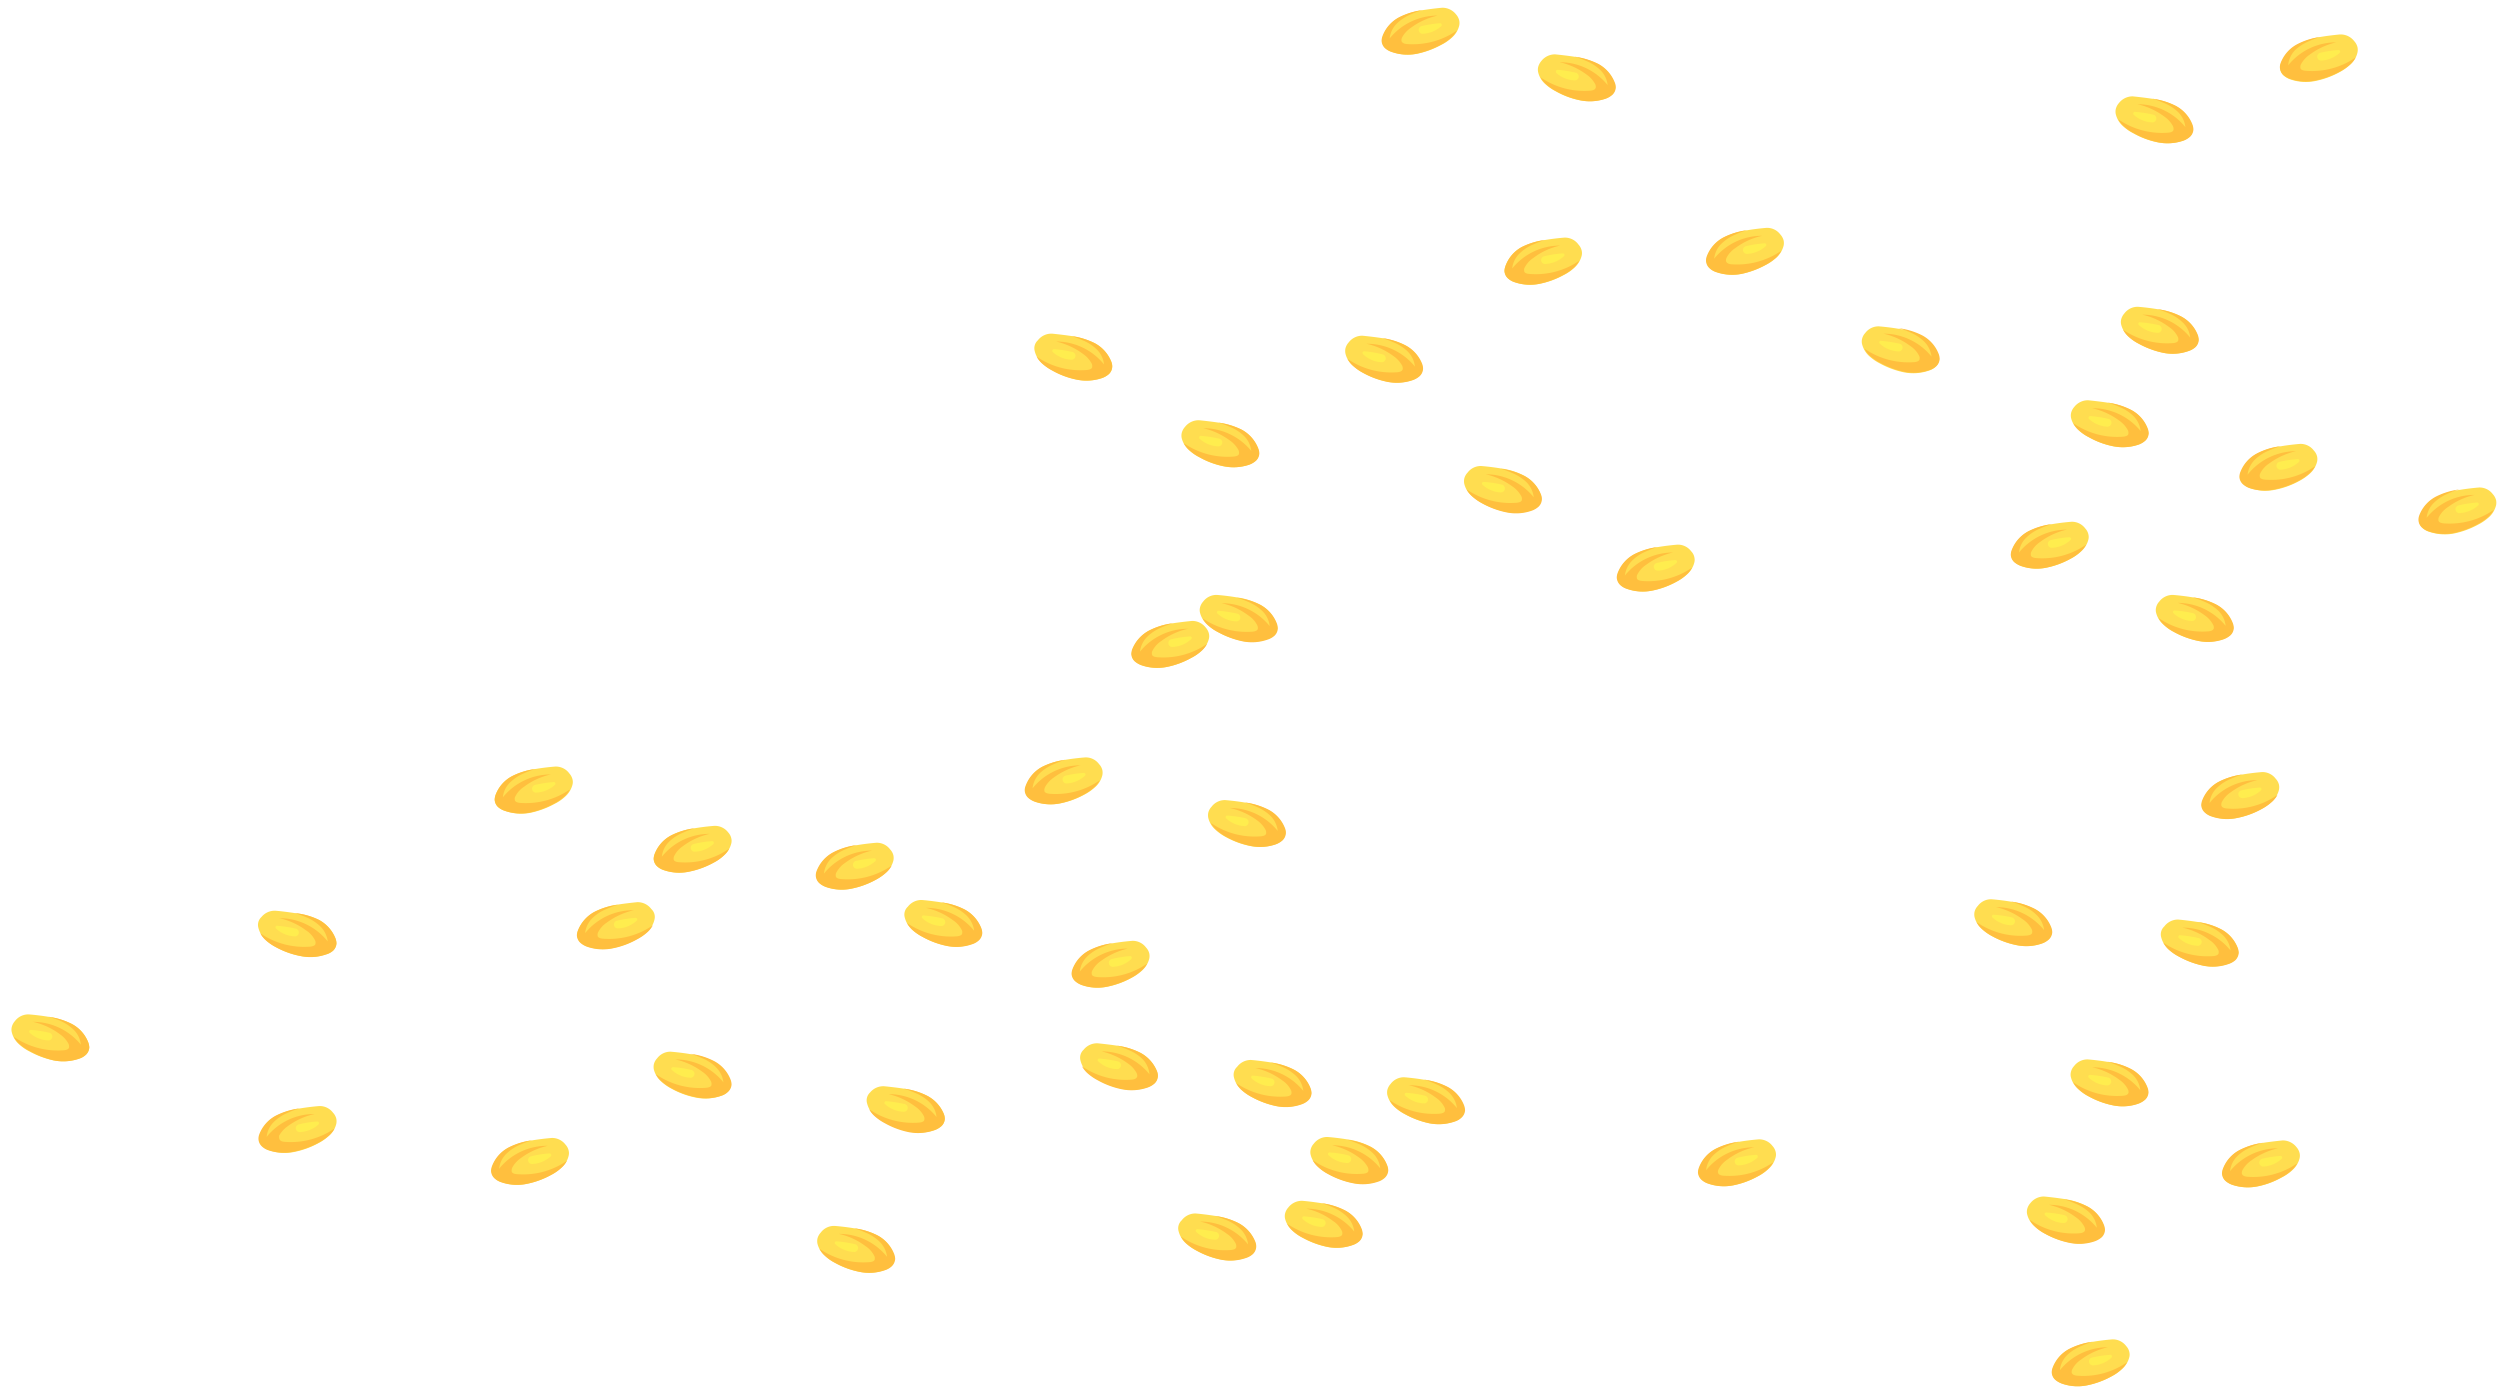 <svg id="Layer_1" data-name="Layer 1" xmlns="http://www.w3.org/2000/svg" viewBox="0 0 232.72 129.83"><defs><style>.cls-1{fill:#ffdd50;}.cls-2{fill:#ffbf3e;}.cls-3{fill:#ffed4e;}</style></defs><path class="cls-1" d="M201.47,86.24a1,1,0,0,0-.29,1,2.28,2.28,0,0,0,.64,1.1,4.52,4.52,0,0,0,1,.7,8.12,8.12,0,0,0,2.26.84,4.39,4.39,0,0,0,2.33-.16,1.77,1.77,0,0,0,.64-.36,1.08,1.08,0,0,0,.31-.69,1.44,1.44,0,0,0-.09-.45,3.29,3.29,0,0,0-1.56-1.74,6.58,6.58,0,0,0-2.17-.66c-.59-.09-1.19-.17-1.78-.22A1.59,1.59,0,0,0,201.47,86.24Z"/><path class="cls-2" d="M207.45,89.74a1.77,1.77,0,0,0,.64-.36,1.08,1.08,0,0,0,.31-.69,1.44,1.44,0,0,0-.09-.45,3.29,3.29,0,0,0-1.56-1.74,6.58,6.58,0,0,0-2.17-.66h0a8.59,8.59,0,0,1,1.07.39,4.22,4.22,0,0,1,1.29.84,2.35,2.35,0,0,1,.7,1.41,5.78,5.78,0,0,0-4.48-2.13,6.58,6.58,0,0,1,2.51,1.15,2.34,2.34,0,0,1,.8.88.45.45,0,0,1,.06.32c0,.21-.29.28-.49.3a7.31,7.31,0,0,1-4.65-1.24,2.66,2.66,0,0,0,.46.6,4.52,4.52,0,0,0,1,.7,8.12,8.12,0,0,0,2.26.84A4.39,4.39,0,0,0,207.45,89.74Z"/><path class="cls-3" d="M202.84,87.33a2.71,2.71,0,0,0,1.69.71.36.36,0,0,0,.11-.72,12,12,0,0,0-1.68-.26.15.15,0,0,0-.12.27Z"/><path class="cls-1" d="M173.63,31a1.2,1.2,0,0,0-.3.58,1,1,0,0,0,0,.43,2.26,2.26,0,0,0,.64,1.11,4.52,4.52,0,0,0,1,.7,8.12,8.12,0,0,0,2.26.84,4.49,4.49,0,0,0,2.33-.16,1.65,1.65,0,0,0,.64-.37,1,1,0,0,0,.31-.68,1.44,1.44,0,0,0-.09-.45,3.31,3.31,0,0,0-1.55-1.74,6.71,6.71,0,0,0-2.18-.66c-.59-.1-1.19-.17-1.78-.22A1.54,1.54,0,0,0,173.63,31Z"/><path class="cls-2" d="M179.61,34.45a1.65,1.65,0,0,0,.64-.37,1,1,0,0,0,.31-.68,1.44,1.44,0,0,0-.09-.45,3.31,3.31,0,0,0-1.55-1.74,6.71,6.71,0,0,0-2.18-.66h0a8.59,8.59,0,0,1,1.07.39,4.22,4.22,0,0,1,1.29.84,2.35,2.35,0,0,1,.7,1.41,5.78,5.78,0,0,0-4.48-2.13,6.58,6.58,0,0,1,2.51,1.15,2.34,2.34,0,0,1,.8.88.45.45,0,0,1,.06.32c0,.21-.28.28-.49.3a7.22,7.22,0,0,1-4.64-1.25,2.24,2.24,0,0,0,.45.61,4.52,4.52,0,0,0,1,.7,8.12,8.12,0,0,0,2.26.84A4.49,4.49,0,0,0,179.61,34.45Z"/><path class="cls-3" d="M175,32a2.71,2.71,0,0,0,1.69.71.36.36,0,0,0,.11-.72,12,12,0,0,0-1.68-.26A.15.15,0,0,0,175,32Z"/><path class="cls-1" d="M112,56a1.29,1.29,0,0,0-.3.58,1,1,0,0,0,0,.43,2.21,2.21,0,0,0,.65,1.11,4.26,4.26,0,0,0,1,.7,8.24,8.24,0,0,0,2.26.84,4.38,4.38,0,0,0,2.33-.16,1.77,1.77,0,0,0,.64-.36,1,1,0,0,0,.31-.69,1.44,1.44,0,0,0-.09-.45,3.27,3.27,0,0,0-1.55-1.74,6.71,6.71,0,0,0-2.18-.66c-.59-.1-1.18-.17-1.78-.22A1.55,1.55,0,0,0,112,56Z"/><path class="cls-2" d="M118,59.54a1.77,1.77,0,0,0,.64-.36,1,1,0,0,0,.31-.69,1.44,1.44,0,0,0-.09-.45,3.27,3.27,0,0,0-1.55-1.74,6.71,6.71,0,0,0-2.18-.66h0a8,8,0,0,1,1.07.39,4.39,4.39,0,0,1,1.3.84,2.28,2.28,0,0,1,.69,1.41,5.77,5.77,0,0,0-4.47-2.13,6.47,6.47,0,0,1,2.5,1.15,2.34,2.34,0,0,1,.8.88.52.52,0,0,1,.07.32c0,.21-.29.28-.49.3a7.3,7.3,0,0,1-4.65-1.24,2.66,2.66,0,0,0,.46.6,4.26,4.26,0,0,0,1,.7,8.24,8.24,0,0,0,2.26.84A4.38,4.38,0,0,0,118,59.54Z"/><path class="cls-3" d="M113.35,57.13a2.71,2.71,0,0,0,1.69.71.36.36,0,0,0,.11-.72,12,12,0,0,0-1.68-.26.15.15,0,0,0-.12.27Z"/><path class="cls-1" d="M24.34,85.36a1,1,0,0,0-.29,1,2.28,2.28,0,0,0,.64,1.1,4.52,4.52,0,0,0,1,.7A7.82,7.82,0,0,0,28,89a4.39,4.39,0,0,0,2.33-.16A1.65,1.65,0,0,0,31,88.5a1,1,0,0,0,.32-.69,1.44,1.44,0,0,0-.09-.45,3.36,3.36,0,0,0-1.56-1.74A6.58,6.58,0,0,0,27.45,85c-.59-.09-1.19-.17-1.78-.22A1.59,1.59,0,0,0,24.34,85.36Z"/><path class="cls-2" d="M30.32,88.86A1.65,1.65,0,0,0,31,88.5a1,1,0,0,0,.32-.69,1.44,1.44,0,0,0-.09-.45,3.36,3.36,0,0,0-1.56-1.74A6.58,6.58,0,0,0,27.45,85h0a10.55,10.55,0,0,1,1.07.39,4.22,4.22,0,0,1,1.29.84,2.38,2.38,0,0,1,.7,1.41A5.78,5.78,0,0,0,26,85.47a6.58,6.58,0,0,1,2.51,1.15,2.34,2.34,0,0,1,.8.88.46.46,0,0,1,.06.32c0,.21-.29.28-.49.3a7.24,7.24,0,0,1-4.65-1.24,2.46,2.46,0,0,0,.46.6,4.52,4.52,0,0,0,1,.7A7.82,7.82,0,0,0,28,89,4.39,4.39,0,0,0,30.32,88.86Z"/><path class="cls-3" d="M25.71,86.45a2.66,2.66,0,0,0,1.69.71.36.36,0,0,0,.11-.72,12,12,0,0,0-1.68-.26.15.15,0,0,0-.12.27Z"/><path class="cls-1" d="M112.78,75.1a1.21,1.21,0,0,0-.31.58,1.25,1.25,0,0,0,0,.43,2.12,2.12,0,0,0,.64,1.1,4.73,4.73,0,0,0,1,.71,7.9,7.9,0,0,0,2.26.83,4.42,4.42,0,0,0,2.34-.15,1.9,1.9,0,0,0,.63-.37,1,1,0,0,0,.31-.68,1.12,1.12,0,0,0-.08-.45,3.29,3.29,0,0,0-1.56-1.74,6.73,6.73,0,0,0-2.17-.66c-.59-.1-1.19-.17-1.78-.22A1.54,1.54,0,0,0,112.78,75.1Z"/><path class="cls-2" d="M118.76,78.6a1.9,1.9,0,0,0,.63-.37,1,1,0,0,0,.31-.68,1.12,1.12,0,0,0-.08-.45,3.29,3.29,0,0,0-1.56-1.74,6.73,6.73,0,0,0-2.17-.66h0a8.65,8.65,0,0,1,1.07.4,4.31,4.31,0,0,1,1.29.83,2.33,2.33,0,0,1,.69,1.42,5.77,5.77,0,0,0-4.47-2.14A6.73,6.73,0,0,1,117,76.35a2.6,2.6,0,0,1,.8.88.54.54,0,0,1,.06.33c0,.21-.29.27-.49.29a7.18,7.18,0,0,1-4.65-1.24,2.28,2.28,0,0,0,.46.6,4.73,4.73,0,0,0,1,.71,7.9,7.9,0,0,0,2.26.83A4.42,4.42,0,0,0,118.76,78.6Z"/><path class="cls-3" d="M114.14,76.18a2.72,2.72,0,0,0,1.7.72.37.37,0,0,0,.1-.73,10.47,10.47,0,0,0-1.68-.25.15.15,0,0,0-.12.26Z"/><path class="cls-1" d="M125.55,31.87a1.31,1.31,0,0,0-.31.58,1.29,1.29,0,0,0,0,.44,2.12,2.12,0,0,0,.64,1.1,4.73,4.73,0,0,0,1,.71,7.9,7.9,0,0,0,2.26.83,4.52,4.52,0,0,0,2.34-.15,1.9,1.9,0,0,0,.63-.37,1,1,0,0,0,.31-.69,1.32,1.32,0,0,0-.08-.44,3.33,3.33,0,0,0-1.56-1.74,6.75,6.75,0,0,0-2.17-.67c-.59-.09-1.19-.16-1.79-.22A1.58,1.58,0,0,0,125.55,31.87Z"/><path class="cls-2" d="M131.53,35.38a1.9,1.9,0,0,0,.63-.37,1,1,0,0,0,.31-.69,1.32,1.32,0,0,0-.08-.44,3.33,3.33,0,0,0-1.56-1.74,6.75,6.75,0,0,0-2.17-.67h0a8.65,8.65,0,0,1,1.07.4,4.13,4.13,0,0,1,1.29.83,2.33,2.33,0,0,1,.69,1.42A5.77,5.77,0,0,0,127.21,32a6.73,6.73,0,0,1,2.51,1.15,2.6,2.6,0,0,1,.8.88.63.63,0,0,1,.06.33c-.05.21-.29.27-.49.29a7.18,7.18,0,0,1-4.65-1.24,2.46,2.46,0,0,0,.46.6,4.73,4.73,0,0,0,1,.71,7.9,7.9,0,0,0,2.26.83A4.52,4.52,0,0,0,131.53,35.38Z"/><path class="cls-3" d="M126.91,33a2.7,2.7,0,0,0,1.7.72.37.37,0,0,0,.1-.73A10.47,10.47,0,0,0,127,32.7a.15.15,0,0,0-.12.26Z"/><path class="cls-1" d="M1.39,95.05a1.29,1.29,0,0,0-.3.58,1,1,0,0,0,0,.43,2.12,2.12,0,0,0,.64,1.11,4.26,4.26,0,0,0,1,.7A8.24,8.24,0,0,0,5,98.71a4.53,4.53,0,0,0,2.34-.16A1.62,1.62,0,0,0,8,98.18a1,1,0,0,0,.31-.68,1.44,1.44,0,0,0-.09-.45,3.27,3.27,0,0,0-1.55-1.74,6.73,6.73,0,0,0-2.17-.66c-.6-.1-1.19-.17-1.79-.22A1.56,1.56,0,0,0,1.39,95.05Z"/><path class="cls-2" d="M7.38,98.55A1.62,1.62,0,0,0,8,98.18a1,1,0,0,0,.31-.68,1.44,1.44,0,0,0-.09-.45,3.27,3.27,0,0,0-1.55-1.74,6.73,6.73,0,0,0-2.17-.66h0A8.18,8.18,0,0,1,5.55,95a4.35,4.35,0,0,1,1.29.84,2.28,2.28,0,0,1,.69,1.41,5.77,5.77,0,0,0-4.47-2.13,6.58,6.58,0,0,1,2.51,1.15,2.51,2.51,0,0,1,.8.88.59.59,0,0,1,.06.32c0,.21-.29.28-.49.3a7.25,7.25,0,0,1-4.65-1.25,2.51,2.51,0,0,0,.46.61,4.26,4.26,0,0,0,1,.7A8.24,8.24,0,0,0,5,98.71,4.53,4.53,0,0,0,7.38,98.55Z"/><path class="cls-3" d="M2.76,96.14a2.74,2.74,0,0,0,1.69.71.36.36,0,0,0,.11-.72,11.75,11.75,0,0,0-1.68-.26.16.16,0,0,0-.12.27Z"/><path class="cls-1" d="M143.48,5.68a1.4,1.4,0,0,0-.3.58,1.09,1.09,0,0,0,0,.44,2.06,2.06,0,0,0,.64,1.1,4.46,4.46,0,0,0,1,.7,7.64,7.64,0,0,0,2.26.84,4.52,4.52,0,0,0,2.34-.15,1.9,1.9,0,0,0,.63-.37,1,1,0,0,0,.31-.69,1.12,1.12,0,0,0-.09-.44,3.33,3.33,0,0,0-1.55-1.75,7,7,0,0,0-2.17-.66c-.59-.09-1.19-.16-1.79-.22A1.61,1.61,0,0,0,143.48,5.68Z"/><path class="cls-2" d="M149.47,9.19a1.9,1.9,0,0,0,.63-.37,1,1,0,0,0,.31-.69,1.12,1.12,0,0,0-.09-.44,3.33,3.33,0,0,0-1.55-1.75,7,7,0,0,0-2.17-.66h0a8.65,8.65,0,0,1,1.07.4,4.13,4.13,0,0,1,1.29.83,2.31,2.31,0,0,1,.69,1.41,5.76,5.76,0,0,0-4.47-2.13,6.73,6.73,0,0,1,2.51,1.15,2.6,2.6,0,0,1,.8.88.61.61,0,0,1,.06.32c-.05.22-.29.28-.49.3a7.18,7.18,0,0,1-4.65-1.24,2.46,2.46,0,0,0,.46.6,4.46,4.46,0,0,0,1,.7,7.64,7.64,0,0,0,2.26.84A4.52,4.52,0,0,0,149.47,9.19Z"/><path class="cls-3" d="M144.85,6.77a2.68,2.68,0,0,0,1.7.71.36.36,0,0,0,.1-.72A11.75,11.75,0,0,0,145,6.5a.16.16,0,0,0-.12.27Z"/><path class="cls-3" d="M199.87,50.77s0,0,0,0Z"/><path class="cls-1" d="M102.31,71.13a1.21,1.21,0,0,1,.31.58,1.25,1.25,0,0,1,0,.43,2.12,2.12,0,0,1-.64,1.1,4.73,4.73,0,0,1-1,.71,7.9,7.9,0,0,1-2.26.83,4.42,4.42,0,0,1-2.34-.15,1.9,1.9,0,0,1-.63-.37,1,1,0,0,1-.31-.68,1.13,1.13,0,0,1,.09-.45A3.27,3.27,0,0,1,97,71.39a6.73,6.73,0,0,1,2.17-.66c.59-.1,1.19-.17,1.79-.22A1.53,1.53,0,0,1,102.31,71.13Z"/><path class="cls-2" d="M96.33,74.63a1.9,1.9,0,0,1-.63-.37,1,1,0,0,1-.31-.68,1.13,1.13,0,0,1,.09-.45A3.27,3.27,0,0,1,97,71.39a6.73,6.73,0,0,1,2.17-.66h0a8.65,8.65,0,0,0-1.07.4,4.31,4.31,0,0,0-1.29.83,2.33,2.33,0,0,0-.69,1.42,5.77,5.77,0,0,1,4.47-2.14,6.73,6.73,0,0,0-2.51,1.15,2.6,2.6,0,0,0-.8.88.63.63,0,0,0-.06.33c0,.21.29.27.49.29a7.18,7.18,0,0,0,4.65-1.24,2.28,2.28,0,0,1-.46.6,4.73,4.73,0,0,1-1,.71,7.9,7.9,0,0,1-2.26.83A4.42,4.42,0,0,1,96.33,74.63Z"/><path class="cls-3" d="M101,72.21a2.7,2.7,0,0,1-1.7.72.37.37,0,0,1-.1-.73,10.47,10.47,0,0,1,1.68-.25.15.15,0,0,1,.12.26Z"/><path class="cls-1" d="M219.15,3.83a1.29,1.29,0,0,1,.31.59,1.25,1.25,0,0,1,0,.43A2.12,2.12,0,0,1,218.8,6a4.73,4.73,0,0,1-1,.71,7.9,7.9,0,0,1-2.26.83,4.42,4.42,0,0,1-2.34-.15,1.9,1.9,0,0,1-.63-.37,1,1,0,0,1-.31-.68,1.12,1.12,0,0,1,.08-.45,3.29,3.29,0,0,1,1.56-1.74A6.49,6.49,0,0,1,216,3.44c.59-.1,1.19-.17,1.78-.23A1.59,1.59,0,0,1,219.15,3.83Z"/><path class="cls-2" d="M213.17,7.34a1.9,1.9,0,0,1-.63-.37,1,1,0,0,1-.31-.68,1.12,1.12,0,0,1,.08-.45,3.29,3.29,0,0,1,1.56-1.74A6.49,6.49,0,0,1,216,3.44h0a8.65,8.65,0,0,0-1.07.4,4.31,4.31,0,0,0-1.29.83A2.33,2.33,0,0,0,213,6.08a5.77,5.77,0,0,1,4.47-2.14A6.73,6.73,0,0,0,215,5.09a2.6,2.6,0,0,0-.8.88.54.54,0,0,0-.06.33c0,.21.29.27.49.29a7.18,7.18,0,0,0,4.65-1.24,2.46,2.46,0,0,1-.46.6,4.73,4.73,0,0,1-1,.71,7.9,7.9,0,0,1-2.26.83A4.42,4.42,0,0,1,213.17,7.34Z"/><path class="cls-3" d="M217.79,4.92a2.72,2.72,0,0,1-1.7.72.37.37,0,0,1-.1-.73,10.47,10.47,0,0,1,1.68-.25.15.15,0,0,1,.12.26Z"/><path class="cls-1" d="M112.24,58.42a1.29,1.29,0,0,1,.3.58,1.09,1.09,0,0,1,0,.44,2.22,2.22,0,0,1-.65,1.1,4.26,4.26,0,0,1-1,.7,7.82,7.82,0,0,1-2.26.84,4.49,4.49,0,0,1-2.33-.15,2,2,0,0,1-.64-.37,1,1,0,0,1-.31-.69,1.44,1.44,0,0,1,.09-.45A3.39,3.39,0,0,1,107,58.68a6.71,6.71,0,0,1,2.18-.66c.59-.09,1.19-.16,1.78-.22A1.59,1.59,0,0,1,112.24,58.42Z"/><path class="cls-2" d="M106.26,61.93a2,2,0,0,1-.64-.37,1,1,0,0,1-.31-.69,1.44,1.44,0,0,1,.09-.45A3.39,3.39,0,0,1,107,58.68a6.71,6.71,0,0,1,2.18-.66h0a9.74,9.74,0,0,0-1.07.39,4.22,4.22,0,0,0-1.29.84,2.32,2.32,0,0,0-.7,1.41,5.78,5.78,0,0,1,4.48-2.13,6.51,6.51,0,0,0-2.51,1.15,2.34,2.34,0,0,0-.8.88.46.46,0,0,0-.06.32c0,.22.28.28.49.3a7.17,7.17,0,0,0,4.64-1.24,2.46,2.46,0,0,1-.46.6,4.26,4.26,0,0,1-1,.7,7.82,7.82,0,0,1-2.26.84A4.49,4.49,0,0,1,106.26,61.93Z"/><path class="cls-3" d="M110.87,59.51a2.66,2.66,0,0,1-1.69.71.36.36,0,0,1-.11-.72,12,12,0,0,1,1.68-.26.15.15,0,0,1,.12.27Z"/><path class="cls-1" d="M53,72a1.29,1.29,0,0,1,.3.58,1,1,0,0,1,0,.43,2.21,2.21,0,0,1-.65,1.11,4.26,4.26,0,0,1-1,.7,8.24,8.24,0,0,1-2.26.84A4.49,4.49,0,0,1,47,75.48a1.77,1.77,0,0,1-.64-.36,1,1,0,0,1-.31-.69,1.44,1.44,0,0,1,.09-.45,3.27,3.27,0,0,1,1.55-1.74,6.71,6.71,0,0,1,2.18-.66c.59-.1,1.18-.17,1.78-.22A1.55,1.55,0,0,1,53,72Z"/><path class="cls-2" d="M47,75.48a1.77,1.77,0,0,1-.64-.36,1,1,0,0,1-.31-.69,1.44,1.44,0,0,1,.09-.45,3.27,3.27,0,0,1,1.55-1.74,6.71,6.71,0,0,1,2.18-.66h0a8,8,0,0,0-1.07.39,4.22,4.22,0,0,0-1.29.84,2.24,2.24,0,0,0-.7,1.41,5.77,5.77,0,0,1,4.47-2.13,6.47,6.47,0,0,0-2.5,1.15,2.34,2.34,0,0,0-.8.88.45.45,0,0,0-.06.32c0,.21.28.28.49.3a7.23,7.23,0,0,0,4.64-1.25,2.51,2.51,0,0,1-.46.61,4.26,4.26,0,0,1-1,.7,8.24,8.24,0,0,1-2.26.84A4.49,4.49,0,0,1,47,75.48Z"/><path class="cls-3" d="M51.64,73.07a2.71,2.71,0,0,1-1.69.71.36.36,0,0,1-.11-.72,12,12,0,0,1,1.68-.26.15.15,0,0,1,.12.27Z"/><path class="cls-1" d="M157.43,51.32a1.12,1.12,0,0,1,.3.58,1,1,0,0,1,0,.43,2.19,2.19,0,0,1-.64,1.1,4.56,4.56,0,0,1-1,.71,7.79,7.79,0,0,1-2.26.83,4.39,4.39,0,0,1-2.33-.15,1.65,1.65,0,0,1-.64-.37,1.05,1.05,0,0,1-.31-.68,1.34,1.34,0,0,1,.09-.45,3.31,3.31,0,0,1,1.55-1.74,6.71,6.71,0,0,1,2.18-.66c.59-.1,1.19-.17,1.78-.22A1.54,1.54,0,0,1,157.43,51.32Z"/><path class="cls-2" d="M151.45,54.82a1.65,1.65,0,0,1-.64-.37,1.05,1.05,0,0,1-.31-.68,1.34,1.34,0,0,1,.09-.45,3.31,3.31,0,0,1,1.55-1.74,6.71,6.71,0,0,1,2.18-.66h0a8.65,8.65,0,0,0-1.07.4,4,4,0,0,0-1.29.84,2.35,2.35,0,0,0-.7,1.41,5.79,5.79,0,0,1,4.48-2.14,6.73,6.73,0,0,0-2.51,1.15,2.41,2.41,0,0,0-.8.88.48.48,0,0,0-.06.33c0,.21.29.27.49.29a7.19,7.19,0,0,0,4.65-1.24,2.28,2.28,0,0,1-.46.6,4.56,4.56,0,0,1-1,.71,7.79,7.79,0,0,1-2.26.83A4.39,4.39,0,0,1,151.45,54.82Z"/><path class="cls-3" d="M156.06,52.4a2.67,2.67,0,0,1-1.69.72.36.36,0,0,1-.11-.72,9.62,9.62,0,0,1,1.68-.26.15.15,0,0,1,.12.26Z"/><path class="cls-1" d="M215.39,41.94a1.21,1.21,0,0,1,.31.58,1.25,1.25,0,0,1,0,.43,2.19,2.19,0,0,1-.64,1.1,4.56,4.56,0,0,1-1,.71,7.79,7.79,0,0,1-2.26.83,4.39,4.39,0,0,1-2.33-.15,1.81,1.81,0,0,1-.63-.37,1,1,0,0,1-.32-.68,1.34,1.34,0,0,1,.09-.45,3.29,3.29,0,0,1,1.56-1.74,6.35,6.35,0,0,1,2.17-.66c.59-.1,1.19-.17,1.78-.22A1.54,1.54,0,0,1,215.39,41.94Z"/><path class="cls-2" d="M209.41,45.44a1.81,1.81,0,0,1-.63-.37,1,1,0,0,1-.32-.68,1.34,1.34,0,0,1,.09-.45,3.29,3.29,0,0,1,1.56-1.74,6.35,6.35,0,0,1,2.17-.66h0a8.65,8.65,0,0,0-1.07.4,4.19,4.19,0,0,0-1.29.83,2.4,2.4,0,0,0-.7,1.42A5.79,5.79,0,0,1,213.73,42a6.73,6.73,0,0,0-2.51,1.15,2.41,2.41,0,0,0-.8.88.48.48,0,0,0-.06.33c0,.21.29.27.49.29a7.19,7.19,0,0,0,4.65-1.24,2.46,2.46,0,0,1-.46.6,4.56,4.56,0,0,1-1,.71,7.79,7.79,0,0,1-2.26.83A4.39,4.39,0,0,1,209.41,45.44Z"/><path class="cls-3" d="M214,43a2.67,2.67,0,0,1-1.69.72.37.37,0,0,1-.11-.73,10.64,10.64,0,0,1,1.68-.25A.15.15,0,0,1,214,43Z"/><path class="cls-1" d="M194.11,49.19a1.2,1.2,0,0,1,.3.58,1,1,0,0,1,0,.43,2.14,2.14,0,0,1-.65,1.1,4.3,4.3,0,0,1-1,.71,7.9,7.9,0,0,1-2.26.83,4.39,4.39,0,0,1-2.33-.15,2,2,0,0,1-.64-.37,1,1,0,0,1-.31-.68,1.34,1.34,0,0,1,.09-.45,3.31,3.31,0,0,1,1.55-1.74,6.71,6.71,0,0,1,2.18-.66c.59-.1,1.18-.17,1.78-.22A1.54,1.54,0,0,1,194.11,49.19Z"/><path class="cls-2" d="M188.13,52.69a2,2,0,0,1-.64-.37,1,1,0,0,1-.31-.68,1.34,1.34,0,0,1,.09-.45,3.31,3.31,0,0,1,1.55-1.74,6.71,6.71,0,0,1,2.18-.66h0a8.09,8.09,0,0,0-1.07.4,4,4,0,0,0-1.29.84,2.24,2.24,0,0,0-.7,1.41,5.78,5.78,0,0,1,4.47-2.14,6.62,6.62,0,0,0-2.5,1.15,2.41,2.41,0,0,0-.8.88.48.48,0,0,0-.06.33c0,.21.28.27.49.29a7.17,7.17,0,0,0,4.64-1.24,2.28,2.28,0,0,1-.46.6,4.3,4.3,0,0,1-1,.71,7.9,7.9,0,0,1-2.26.83A4.39,4.39,0,0,1,188.13,52.69Z"/><path class="cls-3" d="M192.74,50.27a2.67,2.67,0,0,1-1.69.72.36.36,0,0,1-.11-.72,9.62,9.62,0,0,1,1.68-.26.15.15,0,0,1,.12.26Z"/><path class="cls-3" d="M204.91,85.66h0s0,0,0,0Z"/><path class="cls-1" d="M110,113.6a1,1,0,0,0-.29,1,2.28,2.28,0,0,0,.64,1.1,4.69,4.69,0,0,0,1,.7,7.93,7.93,0,0,0,2.26.84,4.42,4.42,0,0,0,2.34-.16,1.72,1.72,0,0,0,.63-.36,1,1,0,0,0,.31-.69,1.19,1.19,0,0,0-.08-.45,3.36,3.36,0,0,0-1.56-1.74,6.73,6.73,0,0,0-2.17-.66c-.59-.09-1.19-.17-1.78-.22A1.59,1.59,0,0,0,110,113.6Z"/><path class="cls-2" d="M116,117.1a1.72,1.72,0,0,0,.63-.36,1,1,0,0,0,.31-.69,1.19,1.19,0,0,0-.08-.45,3.36,3.36,0,0,0-1.56-1.74,6.73,6.73,0,0,0-2.17-.66h0a10.55,10.55,0,0,1,1.07.39,4.35,4.35,0,0,1,1.29.84,2.31,2.31,0,0,1,.69,1.41,5.76,5.76,0,0,0-4.47-2.13,6.58,6.58,0,0,1,2.51,1.15,2.42,2.42,0,0,1,.8.88.53.53,0,0,1,.06.32c0,.22-.29.28-.49.3a7.24,7.24,0,0,1-4.65-1.24,2.46,2.46,0,0,0,.46.6,4.69,4.69,0,0,0,1,.7,7.93,7.93,0,0,0,2.26.84A4.42,4.42,0,0,0,116,117.1Z"/><path class="cls-3" d="M111.37,114.69a2.66,2.66,0,0,0,1.69.71.36.36,0,0,0,.11-.72,12.11,12.11,0,0,0-1.69-.26.15.15,0,0,0-.11.27Z"/><path class="cls-1" d="M115.16,99.31a1,1,0,0,0-.29,1,2.28,2.28,0,0,0,.64,1.1,4.69,4.69,0,0,0,1,.7,8.18,8.18,0,0,0,2.27.84,4.39,4.39,0,0,0,2.33-.16,1.72,1.72,0,0,0,.63-.36,1,1,0,0,0,.32-.69,1.44,1.44,0,0,0-.09-.45,3.29,3.29,0,0,0-1.56-1.74,6.73,6.73,0,0,0-2.17-.66c-.59-.09-1.19-.17-1.78-.22A1.59,1.59,0,0,0,115.16,99.31Z"/><path class="cls-2" d="M121.14,102.81a1.72,1.72,0,0,0,.63-.36,1,1,0,0,0,.32-.69,1.44,1.44,0,0,0-.09-.45,3.29,3.29,0,0,0-1.56-1.74,6.73,6.73,0,0,0-2.17-.66h0a8.59,8.59,0,0,1,1.07.39,4.35,4.35,0,0,1,1.29.84,2.28,2.28,0,0,1,.69,1.41,5.76,5.76,0,0,0-4.47-2.13,6.58,6.58,0,0,1,2.51,1.15,2.34,2.34,0,0,1,.8.88.51.51,0,0,1,.06.32c0,.21-.29.28-.49.3a7.3,7.3,0,0,1-4.65-1.24,2.66,2.66,0,0,0,.46.6,4.69,4.69,0,0,0,1,.7,8.18,8.18,0,0,0,2.27.84A4.39,4.39,0,0,0,121.14,102.81Z"/><path class="cls-3" d="M116.53,100.4a2.71,2.71,0,0,0,1.69.71.36.36,0,0,0,.11-.72,12.11,12.11,0,0,0-1.69-.26.15.15,0,0,0-.11.27Z"/><path class="cls-1" d="M84.51,84.4a1,1,0,0,0-.29,1,2.28,2.28,0,0,0,.64,1.1,4.52,4.52,0,0,0,1,.7,7.82,7.82,0,0,0,2.26.84,4.39,4.39,0,0,0,2.33-.16,1.65,1.65,0,0,0,.63-.36,1,1,0,0,0,.32-.69,1.44,1.44,0,0,0-.09-.45,3.36,3.36,0,0,0-1.56-1.74A6.58,6.58,0,0,0,87.62,84c-.59-.09-1.19-.17-1.78-.22A1.59,1.59,0,0,0,84.51,84.4Z"/><path class="cls-2" d="M90.49,87.9a1.65,1.65,0,0,0,.63-.36,1,1,0,0,0,.32-.69,1.44,1.44,0,0,0-.09-.45,3.36,3.36,0,0,0-1.56-1.74A6.58,6.58,0,0,0,87.62,84h0a8.59,8.59,0,0,1,1.07.39,4.22,4.22,0,0,1,1.29.84,2.38,2.38,0,0,1,.7,1.41,5.78,5.78,0,0,0-4.48-2.13,6.58,6.58,0,0,1,2.51,1.15,2.34,2.34,0,0,1,.8.88.45.45,0,0,1,.06.32c0,.21-.29.28-.49.3a7.24,7.24,0,0,1-4.65-1.24,2.66,2.66,0,0,0,.46.6,4.52,4.52,0,0,0,1,.7,7.82,7.82,0,0,0,2.26.84A4.39,4.39,0,0,0,90.49,87.9Z"/><path class="cls-3" d="M85.88,85.49a2.66,2.66,0,0,0,1.69.71.36.36,0,0,0,.11-.72A12,12,0,0,0,86,85.22a.15.15,0,0,0-.12.27Z"/><path class="cls-1" d="M100.87,97.72a1,1,0,0,0-.29,1,2.23,2.23,0,0,0,.64,1.1,4.69,4.69,0,0,0,1,.7,7.64,7.64,0,0,0,2.26.84,4.52,4.52,0,0,0,2.34-.15,1.9,1.9,0,0,0,.63-.37,1,1,0,0,0,.31-.69,1.11,1.11,0,0,0-.08-.44A3.35,3.35,0,0,0,106.15,98a6.73,6.73,0,0,0-2.17-.66c-.59-.09-1.19-.16-1.78-.22A1.59,1.59,0,0,0,100.87,97.72Z"/><path class="cls-2" d="M106.85,101.23a1.9,1.9,0,0,0,.63-.37,1,1,0,0,0,.31-.69,1.11,1.11,0,0,0-.08-.44A3.35,3.35,0,0,0,106.15,98a6.73,6.73,0,0,0-2.17-.66h0a8.65,8.65,0,0,1,1.07.4,4.13,4.13,0,0,1,1.29.83A2.31,2.31,0,0,1,107,100a5.76,5.76,0,0,0-4.47-2.13A6.73,6.73,0,0,1,105,99a2.5,2.5,0,0,1,.8.88.53.53,0,0,1,.06.32c-.05.22-.29.28-.49.3a7.18,7.18,0,0,1-4.65-1.24,2.46,2.46,0,0,0,.46.6,4.69,4.69,0,0,0,1,.7,7.64,7.64,0,0,0,2.26.84A4.52,4.52,0,0,0,106.85,101.23Z"/><path class="cls-3" d="M102.24,98.81a2.66,2.66,0,0,0,1.69.71.36.36,0,0,0,.11-.72,12.11,12.11,0,0,0-1.69-.26.15.15,0,0,0-.11.27Z"/><path class="cls-1" d="M122.3,106.46a1.2,1.2,0,0,0-.3.58,1,1,0,0,0,0,.43,2.14,2.14,0,0,0,.65,1.1,4.3,4.3,0,0,0,1,.71,7.9,7.9,0,0,0,2.26.83,4.42,4.42,0,0,0,2.34-.15,1.62,1.62,0,0,0,.63-.37,1,1,0,0,0,.31-.68,1.34,1.34,0,0,0-.09-.45,3.27,3.27,0,0,0-1.55-1.74,6.73,6.73,0,0,0-2.17-.66c-.6-.1-1.19-.17-1.79-.22A1.56,1.56,0,0,0,122.3,106.46Z"/><path class="cls-2" d="M128.29,110a1.62,1.62,0,0,0,.63-.37,1,1,0,0,0,.31-.68,1.34,1.34,0,0,0-.09-.45,3.27,3.27,0,0,0-1.55-1.74,6.73,6.73,0,0,0-2.17-.66h0a8.22,8.22,0,0,1,1.08.4,4.16,4.16,0,0,1,1.29.84,2.28,2.28,0,0,1,.69,1.41,5.78,5.78,0,0,0-4.47-2.14,6.73,6.73,0,0,1,2.51,1.15,2.6,2.6,0,0,1,.8.88.63.63,0,0,1,.06.33c0,.21-.29.27-.49.29A7.18,7.18,0,0,1,122.2,108a2.28,2.28,0,0,0,.46.6,4.3,4.3,0,0,0,1,.71,7.9,7.9,0,0,0,2.26.83A4.42,4.42,0,0,0,128.29,110Z"/><path class="cls-3" d="M123.67,107.54a2.69,2.69,0,0,0,1.69.72.36.36,0,0,0,.11-.72,9.62,9.62,0,0,0-1.68-.26.15.15,0,0,0-.12.26Z"/><path class="cls-1" d="M193.07,99.24a1.2,1.2,0,0,0-.3.58,1,1,0,0,0,0,.43,2.14,2.14,0,0,0,.65,1.1,4.3,4.3,0,0,0,1,.71,7.9,7.9,0,0,0,2.26.83,4.42,4.42,0,0,0,2.34-.15,2,2,0,0,0,.63-.37,1,1,0,0,0,.31-.68,1.34,1.34,0,0,0-.09-.45,3.27,3.27,0,0,0-1.55-1.74,6.48,6.48,0,0,0-2.18-.66c-.59-.1-1.18-.17-1.78-.22A1.55,1.55,0,0,0,193.07,99.24Z"/><path class="cls-2" d="M199.06,102.74a2,2,0,0,0,.63-.37,1,1,0,0,0,.31-.68,1.34,1.34,0,0,0-.09-.45,3.27,3.27,0,0,0-1.55-1.74,6.48,6.48,0,0,0-2.18-.66h0a8.22,8.22,0,0,1,1.08.4,4.31,4.31,0,0,1,1.29.83,2.33,2.33,0,0,1,.69,1.42,5.78,5.78,0,0,0-4.47-2.14,6.62,6.62,0,0,1,2.5,1.15,2.41,2.41,0,0,1,.8.88.55.55,0,0,1,.07.33c-.05.21-.29.27-.49.29a7.18,7.18,0,0,1-4.65-1.24,2.28,2.28,0,0,0,.46.6,4.3,4.3,0,0,0,1,.71,7.9,7.9,0,0,0,2.26.83A4.42,4.42,0,0,0,199.06,102.74Z"/><path class="cls-3" d="M194.44,100.32a2.69,2.69,0,0,0,1.69.72.37.37,0,0,0,.11-.73,10.64,10.64,0,0,0-1.68-.25.15.15,0,0,0-.12.26Z"/><path class="cls-1" d="M119.92,112.41a1.29,1.29,0,0,0-.3.58,1.09,1.09,0,0,0,0,.44,2.22,2.22,0,0,0,.65,1.1,4.26,4.26,0,0,0,1,.7,8.24,8.24,0,0,0,2.26.84,4.39,4.39,0,0,0,2.33-.16,1.77,1.77,0,0,0,.64-.36,1,1,0,0,0,.31-.69,1.44,1.44,0,0,0-.09-.45,3.27,3.27,0,0,0-1.55-1.74A6.71,6.71,0,0,0,123,112c-.59-.09-1.18-.17-1.78-.22A1.6,1.6,0,0,0,119.92,112.41Z"/><path class="cls-2" d="M125.9,115.91a1.77,1.77,0,0,0,.64-.36,1,1,0,0,0,.31-.69,1.44,1.44,0,0,0-.09-.45,3.27,3.27,0,0,0-1.55-1.74A6.71,6.71,0,0,0,123,112h0a8,8,0,0,1,1.07.39,4.22,4.22,0,0,1,1.29.84,2.24,2.24,0,0,1,.7,1.41,5.77,5.77,0,0,0-4.47-2.13,6.47,6.47,0,0,1,2.5,1.15,2.34,2.34,0,0,1,.8.88.45.45,0,0,1,.06.32c0,.21-.28.28-.49.3a7.29,7.29,0,0,1-4.64-1.24,2.66,2.66,0,0,0,.46.6,4.26,4.26,0,0,0,1,.7,8.24,8.24,0,0,0,2.26.84A4.39,4.39,0,0,0,125.9,115.91Z"/><path class="cls-3" d="M121.29,113.5a2.71,2.71,0,0,0,1.69.71.36.36,0,0,0,.11-.72,12,12,0,0,0-1.68-.26.15.15,0,0,0-.12.27Z"/><path class="cls-1" d="M189,112a1.29,1.29,0,0,0-.3.58,1.08,1.08,0,0,0,0,.44,2.14,2.14,0,0,0,.65,1.1,4.3,4.3,0,0,0,1,.71,7.9,7.9,0,0,0,2.26.83,4.38,4.38,0,0,0,2.33-.15,2,2,0,0,0,.64-.37,1,1,0,0,0,.31-.69,1.33,1.33,0,0,0-.09-.44,3.27,3.27,0,0,0-1.55-1.74,6.73,6.73,0,0,0-2.18-.67c-.59-.09-1.18-.16-1.78-.22A1.6,1.6,0,0,0,189,112Z"/><path class="cls-2" d="M195,115.55a2,2,0,0,0,.64-.37,1,1,0,0,0,.31-.69,1.33,1.33,0,0,0-.09-.44,3.27,3.27,0,0,0-1.55-1.74,6.73,6.73,0,0,0-2.18-.67h0a7.6,7.6,0,0,1,1.07.4,4.36,4.36,0,0,1,1.3.83,2.33,2.33,0,0,1,.69,1.42,5.78,5.78,0,0,0-4.47-2.14,6.62,6.62,0,0,1,2.5,1.15,2.41,2.41,0,0,1,.8.88.55.55,0,0,1,.07.33c-.05.21-.29.27-.49.29a7.18,7.18,0,0,1-4.65-1.24,2.46,2.46,0,0,0,.46.6,4.3,4.3,0,0,0,1,.71,7.9,7.9,0,0,0,2.26.83A4.38,4.38,0,0,0,195,115.55Z"/><path class="cls-3" d="M190.38,113.13a2.67,2.67,0,0,0,1.69.72.37.37,0,0,0,.11-.73,10.64,10.64,0,0,0-1.68-.25.15.15,0,0,0-.12.26Z"/><path class="cls-3" d="M117.4,114.13h0s0,0,0,0Z"/><path class="cls-1" d="M211.84,72.49a1.21,1.21,0,0,1,.31.58,1.25,1.25,0,0,1,0,.43,2.19,2.19,0,0,1-.64,1.1,4.73,4.73,0,0,1-1,.71,7.85,7.85,0,0,1-2.27.83,4.39,4.39,0,0,1-2.33-.15,1.62,1.62,0,0,1-.63-.37,1,1,0,0,1-.32-.68,1.34,1.34,0,0,1,.09-.45,3.29,3.29,0,0,1,1.56-1.74,6.73,6.73,0,0,1,2.17-.66c.59-.1,1.19-.17,1.78-.22A1.54,1.54,0,0,1,211.84,72.49Z"/><path class="cls-2" d="M205.86,76a1.62,1.62,0,0,1-.63-.37,1,1,0,0,1-.32-.68,1.34,1.34,0,0,1,.09-.45,3.29,3.29,0,0,1,1.56-1.74,6.73,6.73,0,0,1,2.17-.66h0a8.65,8.65,0,0,0-1.07.4,4.16,4.16,0,0,0-1.29.84,2.28,2.28,0,0,0-.69,1.41,5.72,5.72,0,0,1,4.47-2.13,6.56,6.56,0,0,0-2.51,1.14,2.41,2.41,0,0,0-.8.88.56.56,0,0,0-.06.33c.05.21.29.27.49.29A7.18,7.18,0,0,0,212,74a2.28,2.28,0,0,1-.46.6,4.73,4.73,0,0,1-1,.71,7.85,7.85,0,0,1-2.27.83A4.39,4.39,0,0,1,205.86,76Z"/><path class="cls-3" d="M210.47,73.57a2.67,2.67,0,0,1-1.69.72.36.36,0,0,1-.11-.72,9.73,9.73,0,0,1,1.69-.26.15.15,0,0,1,.11.26Z"/><path class="cls-1" d="M106.68,88.2a1.21,1.21,0,0,1,.31.58,1.25,1.25,0,0,1,0,.43,2.19,2.19,0,0,1-.64,1.1,4.73,4.73,0,0,1-1,.71,8,8,0,0,1-2.27.83,4.39,4.39,0,0,1-2.33-.15,1.9,1.9,0,0,1-.63-.37,1,1,0,0,1-.32-.68,1.34,1.34,0,0,1,.09-.45,3.29,3.29,0,0,1,1.56-1.74,6.66,6.66,0,0,1,2.17-.66c.59-.1,1.19-.17,1.78-.22A1.54,1.54,0,0,1,106.68,88.2Z"/><path class="cls-2" d="M100.7,91.7a1.9,1.9,0,0,1-.63-.37,1,1,0,0,1-.32-.68,1.34,1.34,0,0,1,.09-.45,3.29,3.29,0,0,1,1.56-1.74,6.66,6.66,0,0,1,2.17-.66h0a8.65,8.65,0,0,0-1.07.4,4.19,4.19,0,0,0-1.29.83,2.4,2.4,0,0,0-.7,1.42A5.79,5.79,0,0,1,105,88.3a6.73,6.73,0,0,0-2.51,1.15,2.41,2.41,0,0,0-.8.88.48.48,0,0,0-.06.33c0,.21.29.27.49.29a7.18,7.18,0,0,0,4.65-1.24,2.28,2.28,0,0,1-.46.6,4.73,4.73,0,0,1-1,.71,8,8,0,0,1-2.27.83A4.39,4.39,0,0,1,100.7,91.7Z"/><path class="cls-3" d="M105.31,89.28a2.67,2.67,0,0,1-1.69.72.37.37,0,0,1-.11-.73A10.6,10.6,0,0,1,105.2,89a.15.15,0,0,1,.11.26Z"/><path class="cls-1" d="M213.77,106.78a1.29,1.29,0,0,1,.3.58,1.09,1.09,0,0,1,0,.44,2.14,2.14,0,0,1-.65,1.1,4.26,4.26,0,0,1-1,.7,7.64,7.64,0,0,1-2.26.84,4.53,4.53,0,0,1-2.34-.15,1.9,1.9,0,0,1-.63-.37,1,1,0,0,1-.31-.69,1.33,1.33,0,0,1,.09-.44,3.27,3.27,0,0,1,1.55-1.74,6.75,6.75,0,0,1,2.17-.67c.6-.09,1.19-.16,1.79-.22A1.61,1.61,0,0,1,213.77,106.78Z"/><path class="cls-2" d="M207.78,110.29a1.9,1.9,0,0,1-.63-.37,1,1,0,0,1-.31-.69,1.33,1.33,0,0,1,.09-.44,3.27,3.27,0,0,1,1.55-1.74,6.75,6.75,0,0,1,2.17-.67h0a8.22,8.22,0,0,0-1.08.4,4.13,4.13,0,0,0-1.29.83,2.33,2.33,0,0,0-.69,1.41,5.8,5.8,0,0,1,4.47-2.13,6.73,6.73,0,0,0-2.51,1.15,2.6,2.6,0,0,0-.8.88.61.61,0,0,0-.06.32c.05.22.29.28.49.3a7.18,7.18,0,0,0,4.65-1.24,2.46,2.46,0,0,1-.46.6,4.26,4.26,0,0,1-1,.7,7.64,7.64,0,0,1-2.26.84A4.53,4.53,0,0,1,207.78,110.29Z"/><path class="cls-3" d="M212.4,107.87a2.75,2.75,0,0,1-1.69.72.37.37,0,0,1-.11-.73,12,12,0,0,1,1.68-.26.16.16,0,0,1,.12.27Z"/><path class="cls-1" d="M135.54,1.34a1.29,1.29,0,0,1,.3.58,1.1,1.1,0,0,1,0,.44,2.13,2.13,0,0,1-.64,1.1,4.26,4.26,0,0,1-1,.7,8.24,8.24,0,0,1-2.26.84,4.43,4.43,0,0,1-2.34-.16,1.72,1.72,0,0,1-.63-.36,1,1,0,0,1-.31-.69,1.44,1.44,0,0,1,.09-.45,3.27,3.27,0,0,1,1.55-1.74,6.73,6.73,0,0,1,2.17-.66c.6-.09,1.19-.17,1.79-.22A1.61,1.61,0,0,1,135.54,1.34Z"/><path class="cls-2" d="M129.55,4.84a1.72,1.72,0,0,1-.63-.36,1,1,0,0,1-.31-.69,1.44,1.44,0,0,1,.09-.45,3.27,3.27,0,0,1,1.55-1.74,6.73,6.73,0,0,1,2.17-.66h0a8.18,8.18,0,0,0-1.08.39,4.35,4.35,0,0,0-1.29.84,2.28,2.28,0,0,0-.69,1.41,5.77,5.77,0,0,1,4.47-2.13,6.58,6.58,0,0,0-2.51,1.15,2.51,2.51,0,0,0-.8.88.59.59,0,0,0-.06.32c.05.21.29.28.49.3a7.3,7.3,0,0,0,4.65-1.24,2.66,2.66,0,0,1-.46.6,4.26,4.26,0,0,1-1,.7,8.24,8.24,0,0,1-2.26.84A4.43,4.43,0,0,1,129.55,4.84Z"/><path class="cls-3" d="M134.17,2.43a2.74,2.74,0,0,1-1.69.71.36.36,0,0,1-.11-.72,11.75,11.75,0,0,1,1.68-.26.16.16,0,0,1,.12.27Z"/><path class="cls-1" d="M165,106.68a1.2,1.2,0,0,1,.3.58,1,1,0,0,1,0,.43,2.14,2.14,0,0,1-.65,1.1,4.3,4.3,0,0,1-1,.71,7.9,7.9,0,0,1-2.26.83,4.42,4.42,0,0,1-2.34-.15,1.69,1.69,0,0,1-.63-.37,1,1,0,0,1-.31-.68,1.39,1.39,0,0,1,.09-.45,3.27,3.27,0,0,1,1.55-1.74,6.71,6.71,0,0,1,2.18-.66c.59-.1,1.18-.17,1.78-.22A1.55,1.55,0,0,1,165,106.68Z"/><path class="cls-2" d="M159,110.18a1.69,1.69,0,0,1-.63-.37,1,1,0,0,1-.31-.68,1.39,1.39,0,0,1,.09-.45,3.27,3.27,0,0,1,1.55-1.74,6.71,6.71,0,0,1,2.18-.66h0a8.22,8.22,0,0,0-1.08.4,4.16,4.16,0,0,0-1.29.84,2.28,2.28,0,0,0-.69,1.41,5.74,5.74,0,0,1,4.47-2.13,6.33,6.33,0,0,0-2.5,1.15,2.34,2.34,0,0,0-.8.88.52.52,0,0,0-.07.32c.05.21.29.28.49.29a7.18,7.18,0,0,0,4.65-1.24,2.28,2.28,0,0,1-.46.6,4.3,4.3,0,0,1-1,.71,7.9,7.9,0,0,1-2.26.83A4.42,4.42,0,0,1,159,110.18Z"/><path class="cls-3" d="M163.59,107.77a2.74,2.74,0,0,1-1.69.71.36.36,0,0,1-.11-.72,9.62,9.62,0,0,1,1.68-.26.16.16,0,0,1,.12.27Z"/><path class="cls-1" d="M110.3,39.75a1.29,1.29,0,0,0-.3.58,1.09,1.09,0,0,0,0,.44,2.14,2.14,0,0,0,.65,1.1,4.26,4.26,0,0,0,1,.7,7.64,7.64,0,0,0,2.26.84,4.53,4.53,0,0,0,2.34-.15,1.9,1.9,0,0,0,.63-.37,1,1,0,0,0,.31-.69,1.33,1.33,0,0,0-.09-.44A3.33,3.33,0,0,0,115.59,40a7,7,0,0,0-2.17-.66c-.6-.09-1.19-.16-1.79-.22A1.61,1.61,0,0,0,110.3,39.75Z"/><path class="cls-2" d="M116.29,43.26a1.9,1.9,0,0,0,.63-.37,1,1,0,0,0,.31-.69,1.33,1.33,0,0,0-.09-.44A3.33,3.33,0,0,0,115.59,40a7,7,0,0,0-2.17-.66h0a8.22,8.22,0,0,1,1.08.4,4.13,4.13,0,0,1,1.29.83,2.31,2.31,0,0,1,.69,1.41A5.77,5.77,0,0,0,112,39.86,6.73,6.73,0,0,1,114.48,41a2.6,2.6,0,0,1,.8.88.61.61,0,0,1,.06.32c0,.22-.29.28-.49.3a7.18,7.18,0,0,1-4.65-1.24,2.46,2.46,0,0,0,.46.6,4.26,4.26,0,0,0,1,.7,7.64,7.64,0,0,0,2.26.84A4.53,4.53,0,0,0,116.29,43.26Z"/><path class="cls-3" d="M111.67,40.84a2.68,2.68,0,0,0,1.69.71.36.36,0,0,0,.11-.72,12,12,0,0,0-1.68-.26.16.16,0,0,0-.12.27Z"/><path class="cls-1" d="M129.45,100.9a1.31,1.31,0,0,0-.31.58,1.25,1.25,0,0,0,0,.43,2.26,2.26,0,0,0,.64,1.11,4.52,4.52,0,0,0,1,.7,8.12,8.12,0,0,0,2.26.84,4.49,4.49,0,0,0,2.33-.16,1.55,1.55,0,0,0,.63-.37,1,1,0,0,0,.32-.68,1.44,1.44,0,0,0-.09-.45,3.29,3.29,0,0,0-1.56-1.74,6.66,6.66,0,0,0-2.17-.66c-.59-.1-1.19-.17-1.78-.22A1.54,1.54,0,0,0,129.45,100.9Z"/><path class="cls-2" d="M135.43,104.4a1.55,1.55,0,0,0,.63-.37,1,1,0,0,0,.32-.68,1.44,1.44,0,0,0-.09-.45,3.29,3.29,0,0,0-1.56-1.74,6.66,6.66,0,0,0-2.17-.66h0a8.65,8.65,0,0,1,1.07.4,4.22,4.22,0,0,1,1.29.84,2.35,2.35,0,0,1,.7,1.41,5.74,5.74,0,0,0-4.48-2.13,6.43,6.43,0,0,1,2.51,1.15,2.34,2.34,0,0,1,.8.88.45.45,0,0,1,.06.32c0,.21-.29.28-.49.3a7.25,7.25,0,0,1-4.65-1.25,2.51,2.51,0,0,0,.46.61,4.52,4.52,0,0,0,1,.7,8.12,8.12,0,0,0,2.26.84A4.49,4.49,0,0,0,135.43,104.4Z"/><path class="cls-3" d="M130.82,102a2.71,2.71,0,0,0,1.69.71.36.36,0,0,0,.11-.72,10.61,10.61,0,0,0-1.69-.26.15.15,0,0,0-.11.27Z"/><path class="cls-1" d="M197.92,125.3a1.2,1.2,0,0,1,.3.58,1,1,0,0,1,0,.43,2.14,2.14,0,0,1-.65,1.1,4.3,4.3,0,0,1-1,.71,7.9,7.9,0,0,1-2.26.83,4.38,4.38,0,0,1-2.33-.15,2,2,0,0,1-.64-.37,1,1,0,0,1-.31-.68,1.34,1.34,0,0,1,.09-.45,3.27,3.27,0,0,1,1.55-1.74,6.71,6.71,0,0,1,2.18-.66c.59-.1,1.18-.17,1.78-.22A1.55,1.55,0,0,1,197.92,125.3Z"/><path class="cls-2" d="M191.94,128.8a2,2,0,0,1-.64-.37,1,1,0,0,1-.31-.68,1.34,1.34,0,0,1,.09-.45,3.27,3.27,0,0,1,1.55-1.74,6.71,6.71,0,0,1,2.18-.66h0a7.6,7.6,0,0,0-1.07.4,4.36,4.36,0,0,0-1.3.83,2.33,2.33,0,0,0-.69,1.42,5.78,5.78,0,0,1,4.47-2.14,6.62,6.62,0,0,0-2.5,1.15,2.41,2.41,0,0,0-.8.88.55.55,0,0,0-.07.33c.05.21.29.27.49.29a7.18,7.18,0,0,0,4.65-1.24,2.28,2.28,0,0,1-.46.6,4.3,4.3,0,0,1-1,.71,7.9,7.9,0,0,1-2.26.83A4.38,4.38,0,0,1,191.94,128.8Z"/><path class="cls-3" d="M196.55,126.38a2.67,2.67,0,0,1-1.69.72.37.37,0,0,1-.11-.73,10.64,10.64,0,0,1,1.68-.25.15.15,0,0,1,.12.26Z"/><path class="cls-1" d="M52.64,106.55a1.2,1.2,0,0,1,.3.58,1,1,0,0,1,0,.43,2.06,2.06,0,0,1-.64,1.1,4.3,4.3,0,0,1-1,.71,7.9,7.9,0,0,1-2.26.83,4.42,4.42,0,0,1-2.34-.15,1.62,1.62,0,0,1-.63-.37,1,1,0,0,1-.31-.68,1.39,1.39,0,0,1,.09-.45,3.27,3.27,0,0,1,1.55-1.74,6.73,6.73,0,0,1,2.17-.66c.6-.1,1.19-.17,1.79-.22A1.56,1.56,0,0,1,52.64,106.55Z"/><path class="cls-2" d="M46.65,110.05a1.62,1.62,0,0,1-.63-.37,1,1,0,0,1-.31-.68,1.39,1.39,0,0,1,.09-.45,3.27,3.27,0,0,1,1.55-1.74,6.73,6.73,0,0,1,2.17-.66h0a8.22,8.22,0,0,0-1.08.4,4.16,4.16,0,0,0-1.29.84,2.28,2.28,0,0,0-.69,1.41A5.74,5.74,0,0,1,51,106.66a6.56,6.56,0,0,0-2.51,1.14,2.6,2.6,0,0,0-.8.88.65.65,0,0,0-.06.33c0,.21.29.28.49.29a7.18,7.18,0,0,0,4.65-1.24,2.28,2.28,0,0,1-.46.6,4.3,4.3,0,0,1-1,.71,7.9,7.9,0,0,1-2.26.83A4.42,4.42,0,0,1,46.65,110.05Z"/><path class="cls-3" d="M51.27,107.64a2.74,2.74,0,0,1-1.69.71.36.36,0,0,1-.11-.72,9.47,9.47,0,0,1,1.68-.26.16.16,0,0,1,.12.27Z"/><path class="cls-3" d="M104.44,103s0,0,0,0Z"/><path class="cls-1" d="M193.09,37.88a1.29,1.29,0,0,0-.3.58,1.09,1.09,0,0,0,0,.44,2.14,2.14,0,0,0,.65,1.1,4.26,4.26,0,0,0,1,.7,7.64,7.64,0,0,0,2.26.84,4.53,4.53,0,0,0,2.34-.15,1.9,1.9,0,0,0,.63-.37,1,1,0,0,0,.31-.69,1.33,1.33,0,0,0-.09-.44,3.27,3.27,0,0,0-1.55-1.74,6.75,6.75,0,0,0-2.17-.67c-.6-.09-1.19-.16-1.79-.22A1.61,1.61,0,0,0,193.09,37.88Z"/><path class="cls-2" d="M199.08,41.39a1.9,1.9,0,0,0,.63-.37,1,1,0,0,0,.31-.69,1.33,1.33,0,0,0-.09-.44,3.27,3.27,0,0,0-1.55-1.74,6.75,6.75,0,0,0-2.17-.67h0a8.22,8.22,0,0,1,1.08.4,4.13,4.13,0,0,1,1.29.83,2.33,2.33,0,0,1,.69,1.42A5.78,5.78,0,0,0,194.76,38a6.73,6.73,0,0,1,2.51,1.15,2.6,2.6,0,0,1,.8.88.61.61,0,0,1,.06.32c0,.22-.29.28-.49.3A7.18,7.18,0,0,1,193,39.4a2.46,2.46,0,0,0,.46.6,4.26,4.26,0,0,0,1,.7,7.64,7.64,0,0,0,2.26.84A4.53,4.53,0,0,0,199.08,41.39Z"/><path class="cls-3" d="M194.46,39a2.75,2.75,0,0,0,1.69.72.37.37,0,0,0,.11-.73,12,12,0,0,0-1.68-.26.16.16,0,0,0-.12.27Z"/><path class="cls-1" d="M197.25,9.59a1.29,1.29,0,0,0-.3.58,1.1,1.1,0,0,0,0,.44,2.13,2.13,0,0,0,.64,1.1,4.26,4.26,0,0,0,1,.7,7.64,7.64,0,0,0,2.26.84,4.52,4.52,0,0,0,2.34-.15,1.9,1.9,0,0,0,.63-.37,1,1,0,0,0,.31-.69,1.44,1.44,0,0,0-.09-.45,3.34,3.34,0,0,0-1.55-1.74,6.73,6.73,0,0,0-2.17-.66c-.6-.09-1.19-.16-1.79-.22A1.61,1.61,0,0,0,197.25,9.59Z"/><path class="cls-2" d="M203.24,13.1a1.9,1.9,0,0,0,.63-.37,1,1,0,0,0,.31-.69,1.44,1.44,0,0,0-.09-.45,3.34,3.34,0,0,0-1.55-1.74,6.73,6.73,0,0,0-2.17-.66h0a8.22,8.22,0,0,1,1.08.4,4.13,4.13,0,0,1,1.29.83,2.31,2.31,0,0,1,.69,1.41,5.77,5.77,0,0,0-4.47-2.13,6.58,6.58,0,0,1,2.51,1.15,2.51,2.51,0,0,1,.8.88.61.61,0,0,1,.06.32c0,.22-.29.28-.49.3a7.18,7.18,0,0,1-4.65-1.24,2.46,2.46,0,0,0,.46.6,4.26,4.26,0,0,0,1,.7,7.64,7.64,0,0,0,2.26.84A4.52,4.52,0,0,0,203.24,13.1Z"/><path class="cls-3" d="M198.62,10.68a2.68,2.68,0,0,0,1.69.71.36.36,0,0,0,.11-.72,11.75,11.75,0,0,0-1.68-.26.16.16,0,0,0-.12.27Z"/><path class="cls-1" d="M96.61,31.68a1,1,0,0,0-.29,1A2.12,2.12,0,0,0,97,33.8a4.69,4.69,0,0,0,1,.7,7.64,7.64,0,0,0,2.26.84,4.52,4.52,0,0,0,2.34-.15,1.9,1.9,0,0,0,.63-.37,1,1,0,0,0,.31-.69,1.11,1.11,0,0,0-.08-.44,3.35,3.35,0,0,0-1.56-1.75,7,7,0,0,0-2.17-.66c-.59-.09-1.19-.16-1.78-.22A1.59,1.59,0,0,0,96.61,31.68Z"/><path class="cls-2" d="M102.59,35.19a1.9,1.9,0,0,0,.63-.37,1,1,0,0,0,.31-.69,1.11,1.11,0,0,0-.08-.44,3.35,3.35,0,0,0-1.56-1.75,7,7,0,0,0-2.17-.66h0a8.65,8.65,0,0,1,1.07.4,4.13,4.13,0,0,1,1.29.83,2.31,2.31,0,0,1,.69,1.41,5.76,5.76,0,0,0-4.47-2.13,6.73,6.73,0,0,1,2.51,1.15,2.6,2.6,0,0,1,.8.88.53.53,0,0,1,.06.32c0,.22-.29.28-.49.3A7.18,7.18,0,0,1,96.5,33.2a2.46,2.46,0,0,0,.46.6,4.69,4.69,0,0,0,1,.7,7.64,7.64,0,0,0,2.26.84A4.52,4.52,0,0,0,102.59,35.19Z"/><path class="cls-3" d="M98,32.77a2.71,2.71,0,0,0,1.7.71.36.36,0,0,0,.1-.72,11.75,11.75,0,0,0-1.68-.26.16.16,0,0,0-.12.27Z"/><path class="cls-1" d="M201,56a1.2,1.2,0,0,0-.3.58,1,1,0,0,0,0,.43,2.14,2.14,0,0,0,.65,1.1,4.3,4.3,0,0,0,1,.71,7.9,7.9,0,0,0,2.26.83,4.42,4.42,0,0,0,2.34-.15,2,2,0,0,0,.63-.37,1,1,0,0,0,.31-.68,1.34,1.34,0,0,0-.09-.45,3.27,3.27,0,0,0-1.55-1.74,6.48,6.48,0,0,0-2.18-.66c-.59-.1-1.18-.17-1.78-.22A1.56,1.56,0,0,0,201,56Z"/><path class="cls-2" d="M207,59.51a2,2,0,0,0,.63-.37,1,1,0,0,0,.31-.68,1.34,1.34,0,0,0-.09-.45,3.27,3.27,0,0,0-1.55-1.74,6.48,6.48,0,0,0-2.18-.66h0a8.22,8.22,0,0,1,1.08.4,4.31,4.31,0,0,1,1.29.83,2.33,2.33,0,0,1,.69,1.42,5.78,5.78,0,0,0-4.47-2.14,6.73,6.73,0,0,1,2.51,1.15,2.48,2.48,0,0,1,.79.88.55.55,0,0,1,.07.33c-.05.21-.29.27-.49.29a7.18,7.18,0,0,1-4.65-1.24,2.46,2.46,0,0,0,.46.6,4.3,4.3,0,0,0,1,.71,7.9,7.9,0,0,0,2.26.83A4.42,4.42,0,0,0,207,59.51Z"/><path class="cls-3" d="M202.33,57.09a2.69,2.69,0,0,0,1.69.72.37.37,0,0,0,.11-.73,10.64,10.64,0,0,0-1.68-.25.15.15,0,0,0-.12.26Z"/><path class="cls-1" d="M76.4,114.74a1.26,1.26,0,0,0-.31.58,1.25,1.25,0,0,0,0,.43,2.19,2.19,0,0,0,.64,1.1,4.26,4.26,0,0,0,1,.71,7.79,7.79,0,0,0,2.26.83,4.39,4.39,0,0,0,2.33-.15,1.65,1.65,0,0,0,.64-.37,1.05,1.05,0,0,0,.31-.68,1.39,1.39,0,0,0-.09-.45A3.29,3.29,0,0,0,81.68,115a6.58,6.58,0,0,0-2.17-.66c-.59-.1-1.19-.17-1.78-.22A1.54,1.54,0,0,0,76.4,114.74Z"/><path class="cls-2" d="M82.38,118.24a1.65,1.65,0,0,0,.64-.37,1.05,1.05,0,0,0,.31-.68,1.39,1.39,0,0,0-.09-.45A3.29,3.29,0,0,0,81.68,115a6.58,6.58,0,0,0-2.17-.66h0a8.65,8.65,0,0,1,1.07.4,4,4,0,0,1,1.29.84,2.35,2.35,0,0,1,.7,1.41,5.74,5.74,0,0,0-4.48-2.13A6.43,6.43,0,0,1,80.57,116a2.34,2.34,0,0,1,.8.88.45.45,0,0,1,.06.32c0,.21-.29.28-.49.29a7.19,7.19,0,0,1-4.65-1.24,2.28,2.28,0,0,0,.46.6,4.26,4.26,0,0,0,1,.71,7.79,7.79,0,0,0,2.26.83A4.39,4.39,0,0,0,82.38,118.24Z"/><path class="cls-3" d="M77.77,115.83a2.71,2.71,0,0,0,1.69.71.36.36,0,0,0,.11-.72,9.62,9.62,0,0,0-1.68-.26.15.15,0,0,0-.12.27Z"/><path class="cls-1" d="M61.17,98.52a1.21,1.21,0,0,0-.31.58,1.25,1.25,0,0,0,0,.43,2.19,2.19,0,0,0,.64,1.1,4.56,4.56,0,0,0,1,.71,7.79,7.79,0,0,0,2.26.83,4.39,4.39,0,0,0,2.33-.15,1.55,1.55,0,0,0,.63-.37,1,1,0,0,0,.32-.68,1.39,1.39,0,0,0-.09-.45,3.29,3.29,0,0,0-1.56-1.74,6.58,6.58,0,0,0-2.17-.66c-.59-.1-1.19-.17-1.78-.22A1.54,1.54,0,0,0,61.17,98.52Z"/><path class="cls-2" d="M67.15,102a1.55,1.55,0,0,0,.63-.37,1,1,0,0,0,.32-.68,1.39,1.39,0,0,0-.09-.45,3.29,3.29,0,0,0-1.56-1.74,6.58,6.58,0,0,0-2.17-.66h0a8.65,8.65,0,0,1,1.07.4,4,4,0,0,1,1.29.84,2.35,2.35,0,0,1,.7,1.41,5.74,5.74,0,0,0-4.48-2.13,6.56,6.56,0,0,1,2.51,1.14,2.41,2.41,0,0,1,.8.88.49.49,0,0,1,.06.33c0,.21-.29.27-.49.29A7.18,7.18,0,0,1,61.06,100a2.28,2.28,0,0,0,.46.6,4.56,4.56,0,0,0,1,.71,7.79,7.79,0,0,0,2.26.83A4.39,4.39,0,0,0,67.15,102Z"/><path class="cls-3" d="M62.54,99.6a2.67,2.67,0,0,0,1.69.72.36.36,0,0,0,.11-.72,9.59,9.59,0,0,0-1.69-.26.15.15,0,0,0-.11.26Z"/><path class="cls-1" d="M81,101.69a1,1,0,0,0-.29,1,2.23,2.23,0,0,0,.64,1.1,4.69,4.69,0,0,0,1,.7,7.6,7.6,0,0,0,2.27.84A4.49,4.49,0,0,0,87,105.2a1.9,1.9,0,0,0,.63-.37,1,1,0,0,0,.32-.69,1.33,1.33,0,0,0-.09-.44A3.35,3.35,0,0,0,86.3,102a6.73,6.73,0,0,0-2.17-.66c-.59-.09-1.19-.16-1.78-.22A1.59,1.59,0,0,0,81,101.69Z"/><path class="cls-2" d="M87,105.2a1.9,1.9,0,0,0,.63-.37,1,1,0,0,0,.32-.69,1.33,1.33,0,0,0-.09-.44A3.35,3.35,0,0,0,86.3,102a6.73,6.73,0,0,0-2.17-.66h0a8.65,8.65,0,0,1,1.07.4,4.13,4.13,0,0,1,1.29.83,2.31,2.31,0,0,1,.69,1.41,5.76,5.76,0,0,0-4.47-2.13A6.58,6.58,0,0,1,85.19,103a2.34,2.34,0,0,1,.8.88.53.53,0,0,1,.06.32c0,.22-.29.28-.49.3a7.18,7.18,0,0,1-4.65-1.24,2.46,2.46,0,0,0,.46.6,4.69,4.69,0,0,0,1,.7,7.6,7.6,0,0,0,2.27.84A4.49,4.49,0,0,0,87,105.2Z"/><path class="cls-3" d="M82.39,102.78a2.66,2.66,0,0,0,1.69.71.36.36,0,0,0,.11-.72,12.11,12.11,0,0,0-1.69-.26.15.15,0,0,0-.11.27Z"/><path class="cls-1" d="M184.11,84.33a1.21,1.21,0,0,0-.31.58,1.25,1.25,0,0,0,0,.43,2.19,2.19,0,0,0,.64,1.1,4.73,4.73,0,0,0,1,.71,8,8,0,0,0,2.27.83,4.39,4.39,0,0,0,2.33-.15,1.81,1.81,0,0,0,.63-.37,1,1,0,0,0,.32-.68,1.34,1.34,0,0,0-.09-.45,3.29,3.29,0,0,0-1.56-1.74,6.66,6.66,0,0,0-2.17-.66c-.59-.1-1.19-.17-1.78-.22A1.54,1.54,0,0,0,184.11,84.33Z"/><path class="cls-2" d="M190.09,87.83a1.81,1.81,0,0,0,.63-.37,1,1,0,0,0,.32-.68,1.34,1.34,0,0,0-.09-.45,3.29,3.29,0,0,0-1.56-1.74,6.66,6.66,0,0,0-2.17-.66h0a8.65,8.65,0,0,1,1.07.4,4,4,0,0,1,1.29.84,2.35,2.35,0,0,1,.7,1.41,5.79,5.79,0,0,0-4.48-2.14,6.73,6.73,0,0,1,2.51,1.15,2.41,2.41,0,0,1,.8.88.48.48,0,0,1,.06.33c0,.21-.29.27-.49.29A7.18,7.18,0,0,1,184,85.84a2.28,2.28,0,0,0,.46.6,4.73,4.73,0,0,0,1,.71,8,8,0,0,0,2.27.83A4.39,4.39,0,0,0,190.09,87.83Z"/><path class="cls-3" d="M185.48,85.41a2.67,2.67,0,0,0,1.69.72.37.37,0,0,0,.11-.73,10.6,10.6,0,0,0-1.69-.25.15.15,0,0,0-.11.26Z"/><path class="cls-3" d="M78.5,103.41Z"/><path class="cls-1" d="M146.94,22.77a1.24,1.24,0,0,1,.3.58,1,1,0,0,1,0,.43,2.21,2.21,0,0,1-.65,1.11,4.26,4.26,0,0,1-1,.7,7.9,7.9,0,0,1-2.26.83,4.39,4.39,0,0,1-2.33-.15,1.65,1.65,0,0,1-.64-.37,1,1,0,0,1-.31-.68,1.44,1.44,0,0,1,.09-.45A3.27,3.27,0,0,1,141.65,23a6.71,6.71,0,0,1,2.18-.66c.59-.1,1.18-.17,1.78-.22A1.55,1.55,0,0,1,146.94,22.77Z"/><path class="cls-2" d="M141,26.27a1.65,1.65,0,0,1-.64-.37,1,1,0,0,1-.31-.68,1.44,1.44,0,0,1,.09-.45A3.27,3.27,0,0,1,141.65,23a6.71,6.71,0,0,1,2.18-.66h0a8.09,8.09,0,0,0-1.07.4,4,4,0,0,0-1.29.84,2.24,2.24,0,0,0-.7,1.41,5.74,5.74,0,0,1,4.47-2.13,6.33,6.33,0,0,0-2.5,1.15,2.34,2.34,0,0,0-.8.88.45.45,0,0,0-.06.32c0,.21.28.28.49.29A7.17,7.17,0,0,0,147,24.28a2.51,2.51,0,0,1-.46.61,4.26,4.26,0,0,1-1,.7,7.9,7.9,0,0,1-2.26.83A4.39,4.39,0,0,1,141,26.27Z"/><path class="cls-3" d="M145.57,23.86a2.71,2.71,0,0,1-1.69.71.36.36,0,0,1-.11-.72,9.62,9.62,0,0,1,1.68-.26.15.15,0,0,1,.12.27Z"/><path class="cls-1" d="M67.78,77.48a1.2,1.2,0,0,1,.3.58,1,1,0,0,1,0,.43,2.14,2.14,0,0,1-.65,1.1,4.3,4.3,0,0,1-1,.71,7.9,7.9,0,0,1-2.26.83A4.38,4.38,0,0,1,61.8,81a1.65,1.65,0,0,1-.64-.37,1,1,0,0,1-.31-.68,1.39,1.39,0,0,1,.09-.45,3.27,3.27,0,0,1,1.55-1.74,6.71,6.71,0,0,1,2.18-.66c.59-.1,1.18-.17,1.78-.22A1.55,1.55,0,0,1,67.78,77.48Z"/><path class="cls-2" d="M61.8,81a1.65,1.65,0,0,1-.64-.37,1,1,0,0,1-.31-.68,1.39,1.39,0,0,1,.09-.45,3.27,3.27,0,0,1,1.55-1.74,6.71,6.71,0,0,1,2.18-.66h0a7.6,7.6,0,0,0-1.07.4,4.2,4.2,0,0,0-1.3.84,2.28,2.28,0,0,0-.69,1.41,5.74,5.74,0,0,1,4.47-2.13,6.45,6.45,0,0,0-2.5,1.14,2.41,2.41,0,0,0-.8.88.57.57,0,0,0-.07.33c0,.21.29.28.49.29A7.18,7.18,0,0,0,67.88,79a2.28,2.28,0,0,1-.46.6,4.3,4.3,0,0,1-1,.71,7.9,7.9,0,0,1-2.26.83A4.38,4.38,0,0,1,61.8,81Z"/><path class="cls-3" d="M66.41,78.57a2.71,2.71,0,0,1-1.69.71.36.36,0,0,1-.11-.72,9.62,9.62,0,0,1,1.68-.26.16.16,0,0,1,.12.27Z"/><path class="cls-1" d="M82.86,79.07a1.21,1.21,0,0,1,.31.58,1.25,1.25,0,0,1,0,.43,2.19,2.19,0,0,1-.64,1.1,4.73,4.73,0,0,1-1,.71,7.9,7.9,0,0,1-2.26.83,4.42,4.42,0,0,1-2.34-.15,1.9,1.9,0,0,1-.63-.37,1,1,0,0,1-.31-.68,1.12,1.12,0,0,1,.08-.45,3.29,3.29,0,0,1,1.56-1.74,6.49,6.49,0,0,1,2.17-.66c.59-.1,1.19-.17,1.78-.22A1.54,1.54,0,0,1,82.86,79.07Z"/><path class="cls-2" d="M76.88,82.57a1.9,1.9,0,0,1-.63-.37,1,1,0,0,1-.31-.68,1.12,1.12,0,0,1,.08-.45,3.29,3.29,0,0,1,1.56-1.74,6.49,6.49,0,0,1,2.17-.66h0a8.65,8.65,0,0,0-1.07.4,4.31,4.31,0,0,0-1.29.83,2.33,2.33,0,0,0-.69,1.42,5.77,5.77,0,0,1,4.47-2.14,6.73,6.73,0,0,0-2.51,1.15,2.5,2.5,0,0,0-.8.88.54.54,0,0,0-.06.33c0,.21.29.27.49.29A7.18,7.18,0,0,0,83,80.58a2.28,2.28,0,0,1-.46.6,4.73,4.73,0,0,1-1,.71,7.9,7.9,0,0,1-2.26.83A4.42,4.42,0,0,1,76.88,82.57Z"/><path class="cls-3" d="M81.49,80.15a2.67,2.67,0,0,1-1.69.72.37.37,0,0,1-.11-.73,10.77,10.77,0,0,1,1.69-.25.15.15,0,0,1,.11.26Z"/><path class="cls-1" d="M60.63,84.62a1,1,0,0,1,.29,1,2.23,2.23,0,0,1-.64,1.1,4.69,4.69,0,0,1-1,.7,7.6,7.6,0,0,1-2.27.84,4.49,4.49,0,0,1-2.33-.15,1.9,1.9,0,0,1-.63-.37,1,1,0,0,1-.32-.69,1.33,1.33,0,0,1,.09-.44,3.35,3.35,0,0,1,1.56-1.75,6.73,6.73,0,0,1,2.17-.66c.59-.09,1.19-.16,1.78-.22A1.59,1.59,0,0,1,60.63,84.62Z"/><path class="cls-2" d="M54.65,88.13a1.9,1.9,0,0,1-.63-.37,1,1,0,0,1-.32-.69,1.33,1.33,0,0,1,.09-.44,3.35,3.35,0,0,1,1.56-1.75,6.73,6.73,0,0,1,2.17-.66h0a8.65,8.65,0,0,0-1.07.4,4.13,4.13,0,0,0-1.29.83,2.31,2.31,0,0,0-.69,1.41A5.76,5.76,0,0,1,59,84.73a6.73,6.73,0,0,0-2.51,1.15,2.34,2.34,0,0,0-.8.88.53.53,0,0,0-.06.32c0,.22.29.28.49.3a7.18,7.18,0,0,0,4.65-1.24,2.46,2.46,0,0,1-.46.6,4.69,4.69,0,0,1-1,.7,7.6,7.6,0,0,1-2.27.84A4.49,4.49,0,0,1,54.65,88.13Z"/><path class="cls-3" d="M59.26,85.71a2.66,2.66,0,0,1-1.69.71.36.36,0,0,1-.11-.72,12.11,12.11,0,0,1,1.69-.26.15.15,0,0,1,.11.27Z"/><path class="cls-1" d="M232.05,46a1.31,1.31,0,0,1,.31.58,1.25,1.25,0,0,1,0,.43,2.19,2.19,0,0,1-.64,1.11,4.69,4.69,0,0,1-1,.7,8.24,8.24,0,0,1-2.26.84,4.52,4.52,0,0,1-2.34-.16,1.62,1.62,0,0,1-.63-.37,1,1,0,0,1-.31-.68,1.19,1.19,0,0,1,.08-.45,3.29,3.29,0,0,1,1.56-1.74,6.73,6.73,0,0,1,2.17-.66c.59-.1,1.19-.17,1.78-.22A1.54,1.54,0,0,1,232.05,46Z"/><path class="cls-2" d="M226.07,49.46a1.62,1.62,0,0,1-.63-.37,1,1,0,0,1-.31-.68,1.19,1.19,0,0,1,.08-.45,3.29,3.29,0,0,1,1.56-1.74,6.73,6.73,0,0,1,2.17-.66h0a7.24,7.24,0,0,0-1.07.39,4.35,4.35,0,0,0-1.29.84,2.28,2.28,0,0,0-.69,1.41,5.72,5.72,0,0,1,4.47-2.13,6.58,6.58,0,0,0-2.51,1.15,2.42,2.42,0,0,0-.8.88.51.51,0,0,0-.06.32c0,.21.29.28.49.3a7.25,7.25,0,0,0,4.65-1.25,2.51,2.51,0,0,1-.46.61,4.69,4.69,0,0,1-1,.7,8.24,8.24,0,0,1-2.26.84A4.52,4.52,0,0,1,226.07,49.46Z"/><path class="cls-3" d="M230.68,47.05a2.71,2.71,0,0,1-1.69.71.36.36,0,0,1-.1-.72,10.49,10.49,0,0,1,1.68-.26.15.15,0,0,1,.11.27Z"/><path class="cls-1" d="M136.61,44a1.21,1.21,0,0,0-.31.58,1.25,1.25,0,0,0,0,.43,2.12,2.12,0,0,0,.64,1.1,4.73,4.73,0,0,0,1,.71,7.9,7.9,0,0,0,2.26.83,4.42,4.42,0,0,0,2.34-.15,1.9,1.9,0,0,0,.63-.37,1,1,0,0,0,.31-.68,1.12,1.12,0,0,0-.08-.45,3.29,3.29,0,0,0-1.56-1.74,6.49,6.49,0,0,0-2.17-.66c-.59-.1-1.19-.17-1.78-.22A1.54,1.54,0,0,0,136.61,44Z"/><path class="cls-2" d="M142.59,47.54a1.9,1.9,0,0,0,.63-.37,1,1,0,0,0,.31-.68,1.12,1.12,0,0,0-.08-.45,3.29,3.29,0,0,0-1.56-1.74,6.49,6.49,0,0,0-2.17-.66h0a8.65,8.65,0,0,1,1.07.4,4.31,4.31,0,0,1,1.29.83,2.33,2.33,0,0,1,.69,1.42,5.77,5.77,0,0,0-4.47-2.14,6.73,6.73,0,0,1,2.51,1.15,2.6,2.6,0,0,1,.8.88.54.54,0,0,1,.06.33c0,.21-.29.27-.49.29a7.18,7.18,0,0,1-4.65-1.24,2.46,2.46,0,0,0,.46.6,4.73,4.73,0,0,0,1,.71,7.9,7.9,0,0,0,2.26.83A4.42,4.42,0,0,0,142.59,47.54Z"/><path class="cls-3" d="M138,45.12a2.72,2.72,0,0,0,1.7.72.37.37,0,0,0,.1-.73,10.47,10.47,0,0,0-1.68-.25.15.15,0,0,0-.12.26Z"/><path class="cls-1" d="M197.75,29.18a1.29,1.29,0,0,0-.3.58,1,1,0,0,0,0,.43,2.21,2.21,0,0,0,.65,1.11,4.26,4.26,0,0,0,1,.7,8.24,8.24,0,0,0,2.26.84,4.39,4.39,0,0,0,2.33-.16,1.77,1.77,0,0,0,.64-.36,1,1,0,0,0,.31-.69,1.44,1.44,0,0,0-.09-.45A3.27,3.27,0,0,0,203,29.44a6.71,6.71,0,0,0-2.18-.66c-.59-.1-1.18-.17-1.78-.22A1.54,1.54,0,0,0,197.75,29.18Z"/><path class="cls-2" d="M203.73,32.68a1.77,1.77,0,0,0,.64-.36,1,1,0,0,0,.31-.69,1.44,1.44,0,0,0-.09-.45A3.27,3.27,0,0,0,203,29.44a6.71,6.71,0,0,0-2.18-.66h0a8,8,0,0,1,1.07.39,4.22,4.22,0,0,1,1.29.84,2.24,2.24,0,0,1,.7,1.41,5.77,5.77,0,0,0-4.47-2.13,6.47,6.47,0,0,1,2.5,1.15,2.34,2.34,0,0,1,.8.88.45.45,0,0,1,.06.32c0,.21-.28.28-.49.3a7.29,7.29,0,0,1-4.64-1.24,2.66,2.66,0,0,0,.46.6,4.26,4.26,0,0,0,1,.7,8.24,8.24,0,0,0,2.26.84A4.39,4.39,0,0,0,203.73,32.68Z"/><path class="cls-3" d="M199.12,30.27a2.71,2.71,0,0,0,1.69.71.36.36,0,0,0,.11-.72,12,12,0,0,0-1.68-.26.15.15,0,0,0-.12.27Z"/><path class="cls-1" d="M31,103.58a1.21,1.21,0,0,1,.31.58,1.25,1.25,0,0,1,0,.43,2.12,2.12,0,0,1-.64,1.1,4.73,4.73,0,0,1-1,.71,7.9,7.9,0,0,1-2.26.83,4.42,4.42,0,0,1-2.34-.15,1.62,1.62,0,0,1-.63-.37,1,1,0,0,1-.31-.68,1.16,1.16,0,0,1,.08-.45,3.29,3.29,0,0,1,1.56-1.74,6.73,6.73,0,0,1,2.17-.66c.59-.1,1.19-.17,1.78-.22A1.54,1.54,0,0,1,31,103.58Z"/><path class="cls-2" d="M25,107.08a1.62,1.62,0,0,1-.63-.37,1,1,0,0,1-.31-.68,1.16,1.16,0,0,1,.08-.45,3.29,3.29,0,0,1,1.56-1.74,6.73,6.73,0,0,1,2.17-.66h0a8.65,8.65,0,0,0-1.07.4,4.16,4.16,0,0,0-1.29.84,2.28,2.28,0,0,0-.69,1.41,5.72,5.72,0,0,1,4.47-2.13,6.56,6.56,0,0,0-2.51,1.14,2.7,2.7,0,0,0-.8.88A.56.56,0,0,0,26,106c.05.21.29.28.49.29a7.18,7.18,0,0,0,4.65-1.24,2.28,2.28,0,0,1-.46.6,4.73,4.73,0,0,1-1,.71,7.9,7.9,0,0,1-2.26.83A4.42,4.42,0,0,1,25,107.08Z"/><path class="cls-3" d="M29.65,104.67a2.76,2.76,0,0,1-1.7.71.36.36,0,0,1-.1-.72,9.47,9.47,0,0,1,1.68-.26.16.16,0,0,1,.12.27Z"/><path class="cls-1" d="M165.73,21.83a1.31,1.31,0,0,1,.31.58,1.25,1.25,0,0,1,0,.43,2.26,2.26,0,0,1-.64,1.11,4.69,4.69,0,0,1-1,.7,8.24,8.24,0,0,1-2.26.84,4.52,4.52,0,0,1-2.34-.16,1.62,1.62,0,0,1-.63-.37,1,1,0,0,1-.31-.68,1.19,1.19,0,0,1,.08-.45,3.29,3.29,0,0,1,1.56-1.74,6.73,6.73,0,0,1,2.17-.66c.59-.1,1.19-.17,1.78-.22A1.54,1.54,0,0,1,165.73,21.83Z"/><path class="cls-2" d="M159.75,25.33a1.62,1.62,0,0,1-.63-.37,1,1,0,0,1-.31-.68,1.19,1.19,0,0,1,.08-.45,3.29,3.29,0,0,1,1.56-1.74,6.73,6.73,0,0,1,2.17-.66h0a8.65,8.65,0,0,0-1.07.4,4.35,4.35,0,0,0-1.29.84,2.28,2.28,0,0,0-.69,1.41,5.72,5.72,0,0,1,4.47-2.13,6.43,6.43,0,0,0-2.51,1.15,2.34,2.34,0,0,0-.8.88.51.51,0,0,0-.06.32c.05.21.29.28.49.3a7.25,7.25,0,0,0,4.65-1.25,2.51,2.51,0,0,1-.46.61,4.69,4.69,0,0,1-1,.7,8.24,8.24,0,0,1-2.26.84A4.52,4.52,0,0,1,159.75,25.33Z"/><path class="cls-3" d="M164.36,22.92a2.71,2.71,0,0,1-1.69.71.36.36,0,0,1-.11-.72,10.79,10.79,0,0,1,1.69-.26.15.15,0,0,1,.11.27Z"/></svg>